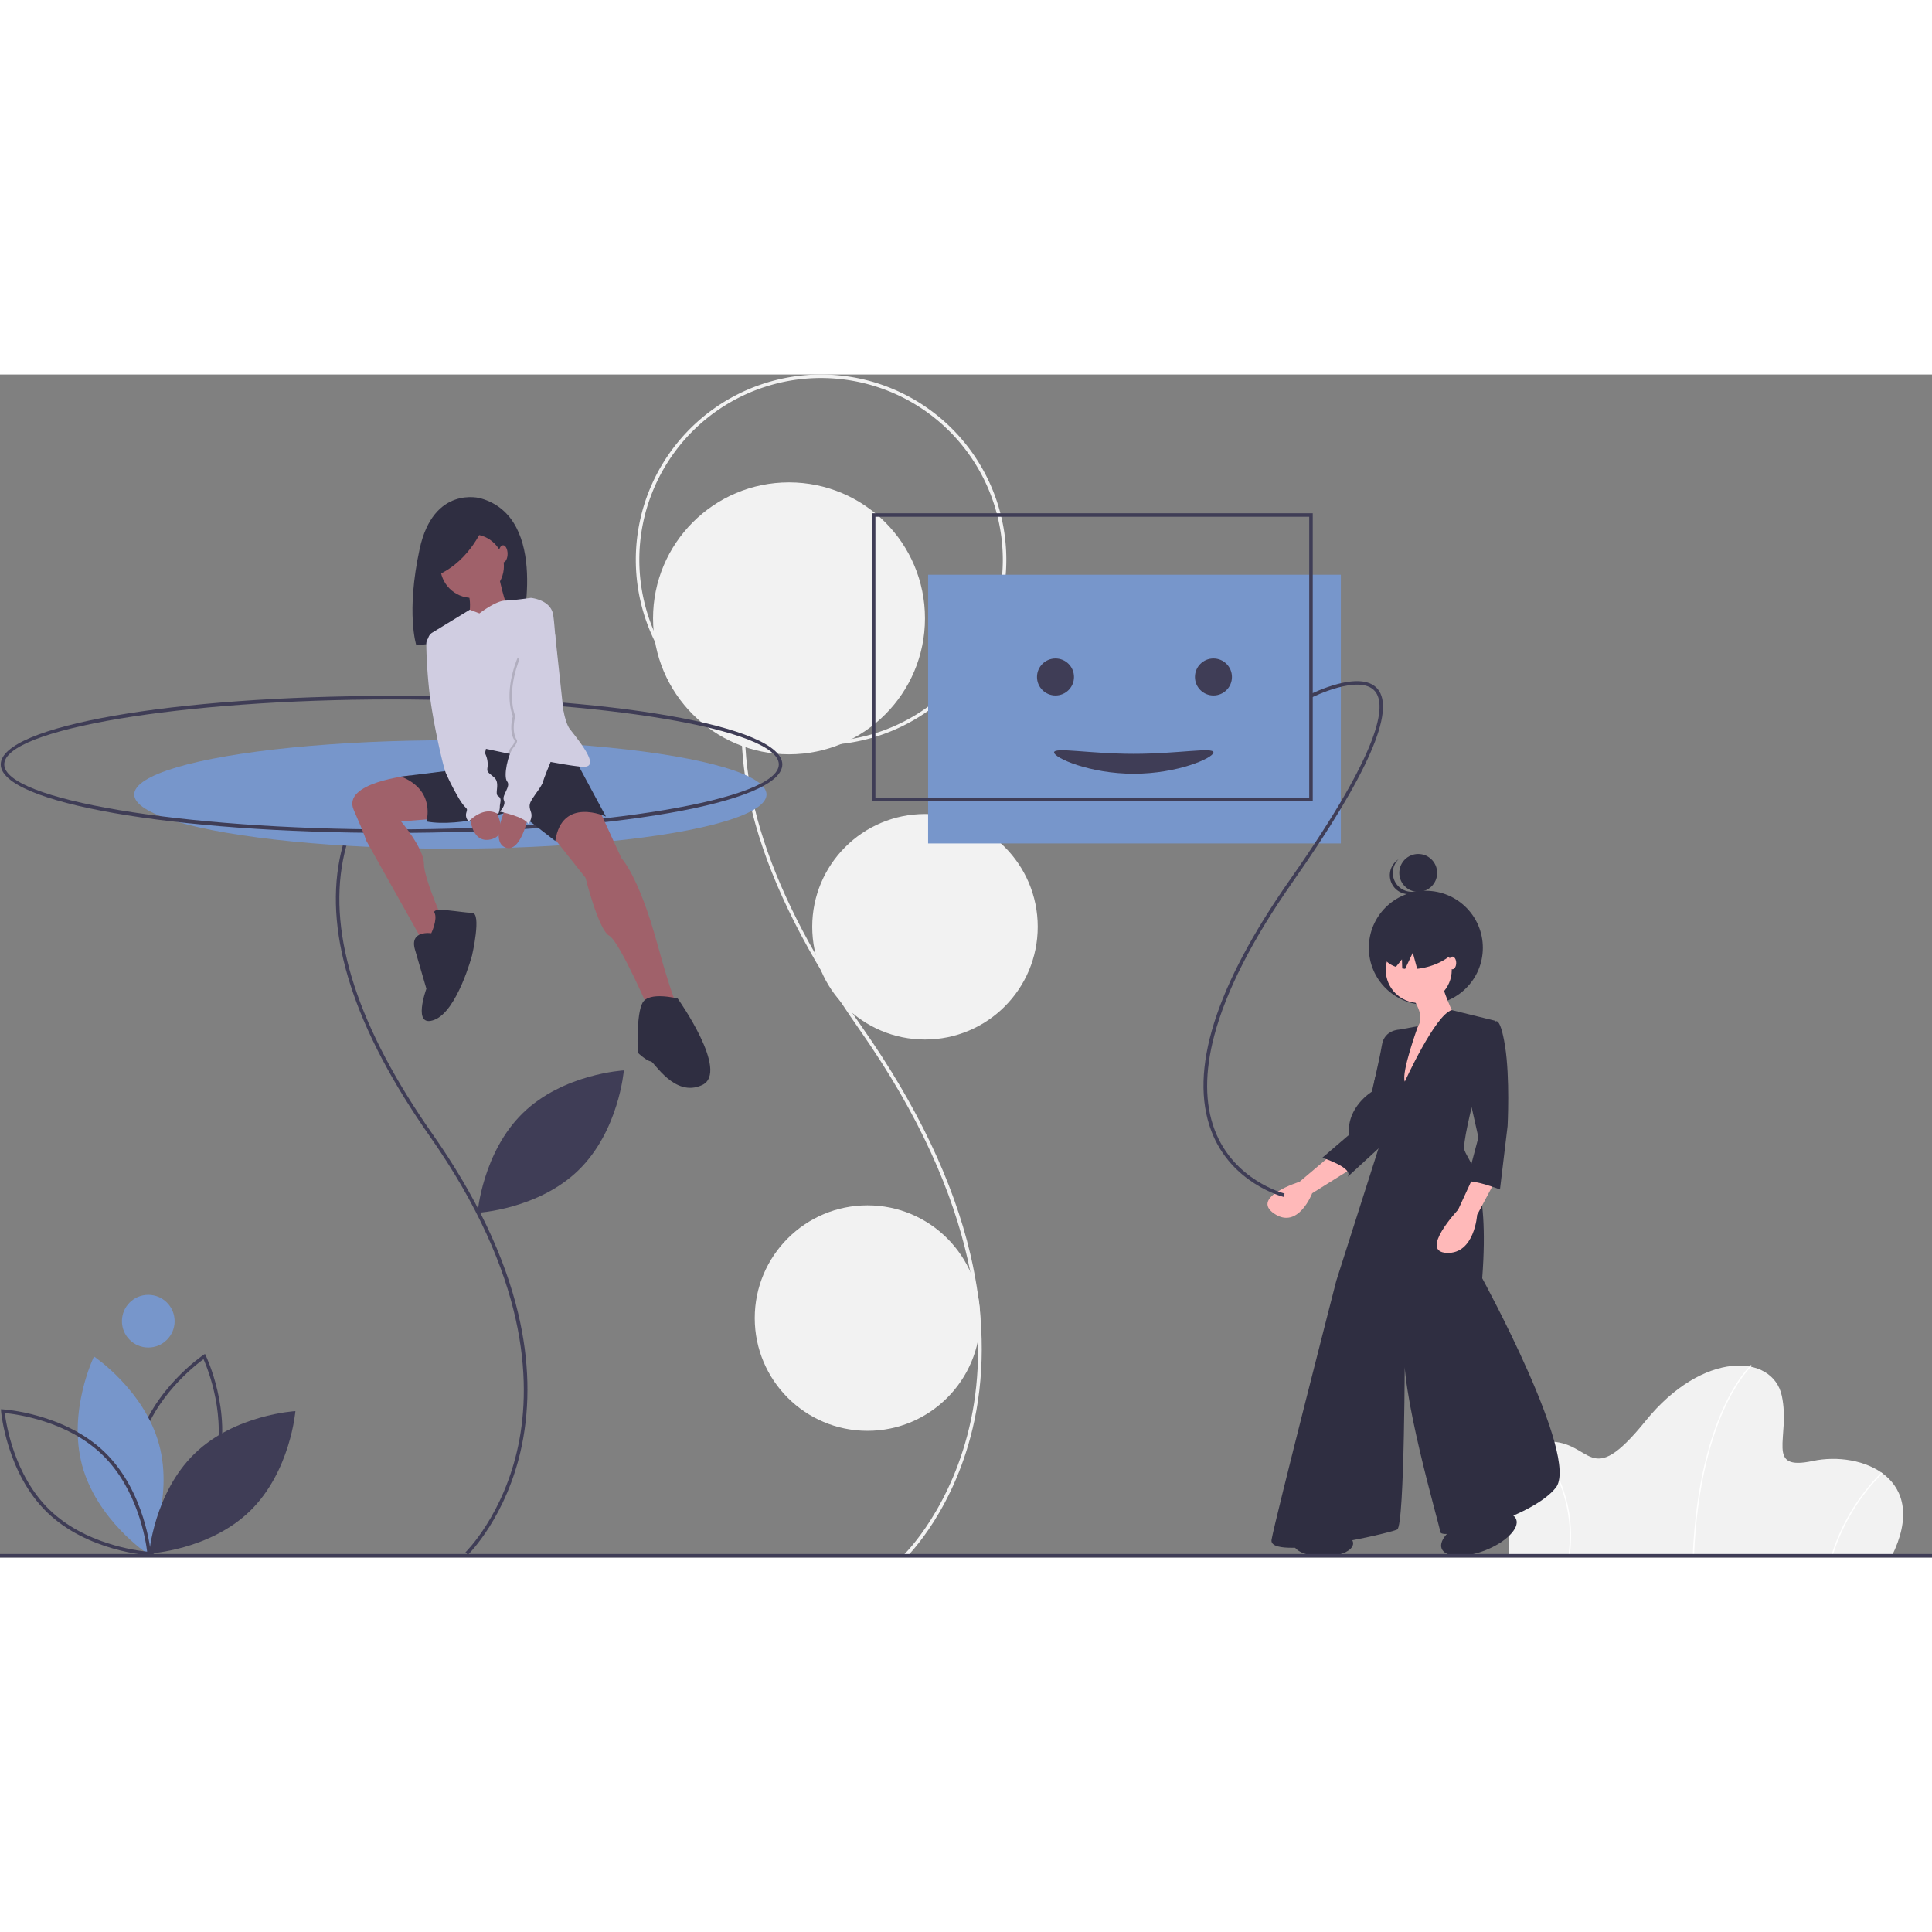 <svg id="a2593f0c-3437-45bc-bcbc-f89f51f04e57" data-name="Layer 1" xmlns="http://www.w3.org/2000/svg" width="150px" height="150px" viewBox="0 0 1100 673.551"><rect x="0" y="0" width="1100" height="673.551" fill="#808080" stroke="none"/><title>welcoming</title><path d="M580.37,786.466l-1.386-1.441c.274-.264,27.555-26.977,37.951-76.896,9.602-46.097,6.358-121.991-63.615-221.769-29.237-41.689-49.175-81.078-59.26-117.071-8.241-29.41-9.985-56.75-5.186-81.26,9.489-48.459,41.741-69.734,42.065-69.943l1.083,1.681c-.318.205-31.896,21.08-41.199,68.708-10.673,54.644,10.905,120.836,64.133,196.736,31.082,44.321,51.772,87.721,61.497,128.994,7.79,33.063,8.602,64.844,2.412,94.459C608.316,759.141,580.648,786.198,580.37,786.466Z" transform="translate(-64 -113.449)" fill="#f2f2f2"/><circle cx="449.228" cy="138.835" r="77.414" fill="#f2f2f2"/><path d="M531.48,324.404A105.478,105.478,0,1,1,636.958,218.926,105.598,105.598,0,0,1,531.48,324.404Zm0-208.956A103.478,103.478,0,1,0,634.958,218.926,103.595,103.595,0,0,0,531.48,115.449Z" transform="translate(-64 -113.449)" fill="#f2f2f2"/><circle cx="526.643" cy="314.433" r="64.197" fill="#f2f2f2"/><circle cx="493.915" cy="537.235" r="64.197" fill="#f2f2f2"/><rect x="528.421" y="114" width="235" height="153" fill="#7796cb"/><path d="M1140.98,786.449H923.339s-4.412-64.704,21.691-65.439,23.161,28.676,55.881-11.764,72.424-38.234,77.571-14.338-9.926,43.014,17.647,37.131S1163.406,741.597,1140.98,786.449Z" transform="translate(-64 -113.449)" fill="#f2f2f2"/><path d="M1028.486,786.463l-.735-.029c1.713-42.601,10.635-69.972,17.818-85.432,7.799-16.787,15.314-23.582,15.389-23.649l.489.549c-.074.066-7.502,6.794-15.238,23.467C1039.066,716.764,1030.193,744.023,1028.486,786.463Z" transform="translate(-64 -113.449)" fill="#fff"/><path d="M1107.256,786.551l-.706-.205a114.057,114.057,0,0,1,28.716-47.775l.494.544A113.283,113.283,0,0,0,1107.256,786.551Z" transform="translate(-64 -113.449)" fill="#fff"/><path d="M957.619,786.499l-.728-.101a80.08,80.08,0,0,0-7.203-46.807,64.449,64.449,0,0,0-11.368-16.588l.509-.531a65.257,65.257,0,0,1,11.518,16.793A80.814,80.814,0,0,1,957.619,786.499Z" transform="translate(-64 -113.449)" fill="#fff"/><path d="M149.538,786.239l-.502-1.031c-.153-.313-15.188-31.743-6.805-62.731,8.383-30.989,37.213-50.553,37.503-50.746l.953-.638.502,1.031c.153.313,15.188,31.743,6.805,62.731-8.383,30.989-37.212,50.553-37.502,50.746Zm30.342-112.163c-5.047,3.672-28.398,21.862-35.718,48.922-7.326,27.081,3.674,54.545,6.183,60.258,5.047-3.672,28.398-21.862,35.718-48.922h0C193.388,707.252,182.388,679.788,179.88,674.076Z" transform="translate(-64 -113.449)" fill="#3f3d56"/><path d="M110.773,734.594c8.382,30.986,37.093,50.176,37.093,50.176s15.121-31.047,6.738-62.033-37.093-50.176-37.093-50.176S102.391,703.609,110.773,734.594Z" transform="translate(-64 -113.449)" fill="#7796cb"/><path d="M149.99,785.805l-1.145-.062c-.349-.019-35.123-2.162-58.126-24.555C67.717,738.795,64.639,704.091,64.611,703.743l-.093-1.142,1.145.062c.349.019,35.123,2.162,58.126,24.555,23.003,22.394,26.081,57.097,26.109,57.445ZM66.732,704.756c.754,6.195,5.296,35.445,25.383,54.998,20.087,19.555,49.447,23.308,55.661,23.896-.754-6.196-5.296-35.444-25.383-54.998h0C102.291,709.082,72.943,705.341,66.732,704.756Z" transform="translate(-64 -113.449)" fill="#3f3d56"/><path d="M174.711,727.935c-23.001,22.39-25.81,56.81-25.81,56.81s34.482-1.883,57.483-24.273,25.81-56.81,25.81-56.81S197.712,705.545,174.711,727.935Z" transform="translate(-64 -113.449)" fill="#3f3d56"/><path d="M361.711,533.935c-23.001,22.39-25.81,56.81-25.81,56.81s34.482-1.883,57.483-24.273,25.81-56.81,25.81-56.81S384.712,511.545,361.711,533.935Z" transform="translate(-64 -113.449)" fill="#3f3d56"/><circle cx="84.421" cy="539" r="15" fill="#7796cb"/><path d="M330.403,785.465l-1.386-1.441c.218-.209,21.855-21.404,30.097-61.008,7.611-36.577,5.026-96.802-50.511-175.993-42.594-60.736-59.831-113.8-51.231-157.717,7.555-38.582,33.25-55.531,33.508-55.697l1.083,1.681c-.251.163-25.272,16.712-32.642,54.463-8.462,43.352,8.669,95.879,50.918,156.122,24.708,35.231,41.156,69.733,48.887,102.547,6.195,26.296,6.84,51.573,1.917,75.13C352.65,763.713,330.624,785.252,330.403,785.465Z" transform="translate(-64 -113.449)" fill="#3f3d56"/><ellipse cx="256.421" cy="239.12" rx="180" ry="30.88" fill="#7796cb"/><path d="M286.921,374.449c-124.766,0-222.5-17.131-222.5-39s97.734-39,222.5-39,222.5,17.131,222.5,39S411.687,374.449,286.921,374.449Zm0-76c-119.523,0-220.5,16.944-220.5,37s100.977,37,220.5,37,220.5-16.944,220.5-37S406.445,298.449,286.921,298.449Z" transform="translate(-64 -113.449)" fill="#3f3d56"/><path d="M337.482,183.893s-26.674-7.514-34.563,28.928-1.878,54.85-1.878,54.85l59.546-6.95S377.492,194.976,337.482,183.893Z" transform="translate(-64 -113.449)" fill="#2f2e41"/><path d="M297.575,341.729s-39.126,3.897-32.157,19.693,6.969,17.19,6.969,17.19L306.766,439.936l11.15-11.615s-12.544-27.411-12.544-36.238-13.008-24.159-13.008-24.159l22.765-1.858Z" transform="translate(-64 -113.449)" fill="#a0616a"/><path d="M404.794,360.492l13.008,28.34s9.756,9.756,20.442,48.782S451.252,475.245,451.252,475.245l-16.261,3.252s-18.119-42.277-24.159-45.529-13.473-32.986-13.473-32.986l-21.371-26.946,6.504-14.402Z" transform="translate(-64 -113.449)" fill="#a0616a"/><path d="M388.998,327.971,408.975,365.138s-25.088-11.615-28.804,13.938l-22.765-17.654S325.814,371.642,306.766,367.925c0,0,5.575-17.654-14.402-25.552l45.065-5.575-1.858-9.756,4.646-9.292Z" transform="translate(-64 -113.449)" fill="#2f2e41"/><path d="M309.554,431.574s-12.544-1.858-9.292,9.292l6.504,22.3s-8.363,22.765,4.646,17.654,21.371-36.702,21.371-36.702,5.575-24.159,0-24.159-23.229-3.717-21.371,0S309.554,431.574,309.554,431.574Z" transform="translate(-64 -113.449)" fill="#2f2e41"/><path d="M449.859,468.741s-16.261-4.181-19.977,2.323-2.788,27.875-2.788,28.34,5.575,5.11,7.433,5.11,13.473,20.906,29.269,13.473S449.859,468.741,449.859,468.741Z" transform="translate(-64 -113.449)" fill="#2f2e41"/><circle cx="268.783" cy="109.061" r="18.119" fill="#a0616a"/><path d="M347.65,226.227s3.717,19.513,6.969,22.3-24.623,6.969-24.623,6.969,4.181-13.473-.929-20.442S347.65,226.227,347.65,226.227Z" transform="translate(-64 -113.449)" fill="#a0616a"/><path d="M396.431,336.798c-3.164,0-11.22-1.31-20.251-2.997-7.814-1.459-16.367-3.192-23.113-4.595-7.224-1.505-12.386-2.63-12.386-2.63s-1.858,11.615-7.898,10.221c-5.203-1.199-20.753-55.513-24.958-70.524a5.222,5.222,0,0,1,2.309-5.868l21.357-13.041,5.473,2.091s9.245-7.145,14.611-7.289,14.658-1.538,14.658-1.538,10.685.929,12.544,8.827,2.788,57.144,9.756,65.971S405.258,336.798,396.431,336.798Z" transform="translate(-64 -113.449)" fill="#d0cde1"/><path d="M331.389,362.815s0,18.119,12.079,15.331.929-19.513.929-19.513Z" transform="translate(-64 -113.449)" fill="#a0616a"/><path d="M364.839,364.673s-4.181,21.371-13.008,18.119,0-22.3,0-22.3Z" transform="translate(-64 -113.449)" fill="#a0616a"/><path d="M384.352,314.033s-4.548,10.853-8.172,19.768c-7.814-1.459-16.367-3.192-23.113-4.595a13.302,13.302,0,0,1,2.016-3.559c3.252-3.717,1.394-4.646,1.394-4.646-2.788-5.575-.465-13.008-.465-13.008-5.575-14.867,2.788-33.45,2.788-33.45Z" transform="translate(-64 -113.449)" opacity="0.15"/><path d="M360.193,274.544s-8.363,18.583-2.788,33.45c0,0-2.323,7.433.465,13.008,0,0,1.858.929-1.394,4.646s-6.04,16.725-3.717,19.513-3.252,7.898-1.858,10.685-2.323,6.504-2.323,6.504,13.938,2.788,16.261,6.969c0,0,2.788-3.252,1.394-6.969s-.465-5.11.929-7.433,5.575-7.433,6.04-9.756,12.544-31.127,12.544-31.127l-5.665-52.492Z" transform="translate(-64 -113.449)" fill="#d0cde1"/><path d="M311.876,261.535l-.868.158a5.222,5.222,0,0,0-4.29,5.177c.033,4.665.296,12.943,1.442,24.399,1.858,18.583,8.363,46.459,9.756,49.246a148.298,148.298,0,0,0,7.433,14.402c4.181,6.969,5.11,4.646,4.181,7.898a4.893,4.893,0,0,0,1.394,5.11s8.363-9.292,16.725-4.181a10.352,10.352,0,0,0,.929-4.181c0-2.323,1.394-4.646-.929-6.04s1.394-7.433-2.323-10.685-4.181-2.788-3.717-6.04a13.839,13.839,0,0,0-.929-6.504Z" transform="translate(-64 -113.449)" fill="#d0cde1"/><path d="M339.557,199.235s-7.514,19.911-25.922,28.176L310.629,209.754Z" transform="translate(-64 -113.449)" fill="#2f2e41"/><ellipse cx="286.437" cy="102.092" rx="2.555" ry="4.878" fill="#a0616a"/><circle cx="811.813" cy="326.406" r="32.454" fill="#2f2e41"/><circle cx="807.478" cy="283.78" r="10.78" fill="#2f2e41"/><path d="M859.347,403.905a10.781,10.781,0,0,1,.921-14.43q-.452.291-.883.631a10.78,10.78,0,1,0,13.411,16.882q.43-.341.815-.717A10.781,10.781,0,0,1,859.347,403.905Z" transform="translate(-64 -113.449)" fill="#2f2e41"/><path d="M822.655,557.219l-18.784,15.894s-28.176,8.67-14.449,18.062,21.674-11.559,21.674-11.559l23.119-14.449Z" transform="translate(-64 -113.449)" fill="#ffb9b9"/><path d="M863.113,487.862l-2.167-1.445s-8.67,0-10.115,8.67-5.78,26.731-5.78,26.731-14.449,8.67-13.004,24.564l-15.172,13.004s18.062,5.78,14.449,10.837L858.056,545.66l.722-46.96Z" transform="translate(-64 -113.449)" fill="#2f2e41"/><circle cx="807.783" cy="339.012" r="18.784" fill="#ffb9b9"/><path d="M866.003,465.465s11.56,13.004,4.335,20.229-9.392,42.626-9.392,42.626l31.789-48.405s-8.67-17.339-7.947-23.119Z" transform="translate(-64 -113.449)" fill="#ffb9b9"/><path d="M863.836,516.038s17.339-38.084,26.731-40.716l24.564,6.037s-19.507,67.19-17.339,73.692,14.449,15.894,10.115,72.969c0,0,55.63,101.868,41.903,119.207s-65.022,30.344-65.745,25.286-23.841-83.084-20.229-106.925c0,0,0,103.313-4.335,105.48s-73.692,18.062-71.524,5.78,36.846-147.384,36.846-147.384l26.731-83.806.722-12.282s-11.559-7.947-2.89-26.009,11.559-20.952,11.559-20.952l10.408-1.954S861.668,510.981,863.836,516.038Z" transform="translate(-64 -113.449)" fill="#2f2e41"/><path d="M902.849,570.223l-8.67,18.784s-22.397,23.841-6.502,24.564,17.339-21.674,17.339-21.674l11.559-21.674Z" transform="translate(-64 -113.449)" fill="#ffb9b9"/><path d="M905.739,482.082h9.392s2.89-4.335,5.78,13.727,1.445,45.516,1.445,45.516L918.021,577.448s-15.172-5.78-18.784-4.335,0-.722,0-.722l6.502-24.564-7.947-35.401Z" transform="translate(-64 -113.449)" fill="#2f2e41"/><path d="M869.882,424.763c-12.27,3.334-20.639,11.838-18.695,18.996.87,3.202,3.665,5.586,7.579,6.95l3.435-4.261.156,5.171c.543.093,1.095.175,1.663.235l4.364-9.19,2.488,9.157a38.648,38.648,0,0,0,6.052-1.14c12.27-3.334,20.639-11.838,18.695-18.996S882.151,421.43,869.882,424.763Z" transform="translate(-64 -113.449)" fill="#2f2e41"/><ellipse cx="826.928" cy="335.039" rx="2.167" ry="3.612" fill="#ffb9b9"/><ellipse cx="753.421" cy="665.5" rx="17" ry="7.5" fill="#2f2e41"/><ellipse cx="906.03" cy="773.574" rx="22.795" ry="10" transform="translate(-284.56 272.694) rotate(-21.513)" fill="#2f2e41"/><path d="M794.895,581.716c-.298-.073-29.955-7.622-41.24-37.605-12.863-34.174,2.26-82.366,44.948-143.236,52.14-74.347,54.971-99.328,48.165-107.193-8.609-9.948-35.625,3.522-35.896,3.66l-.902-1.785c1.167-.59,28.682-14.306,38.309-3.185,10.579,12.222-5.584,49.113-48.039,109.651-23.132,32.985-38.252,62.592-44.938,88-5.422,20.598-5.35,38.548.214,53.354,10.896,28.996,39.566,36.326,39.854,36.396Z" transform="translate(-64 -113.449)" fill="#3f3d56"/><path d="M811.421,356.449h-251v-164h251Zm-249-2h247v-160h-247Z" transform="translate(-64 -113.449)" fill="#3f3d56"/><circle cx="600.954" cy="172.219" r="10.533" fill="#3f3d56"/><circle cx="690.888" cy="172.219" r="10.533" fill="#3f3d56"/><path d="M754.888,328.609c0,3.132-20.314,12.153-45.372,12.153s-45.372-9.021-45.372-12.153,20.314.81,45.372.81S754.888,325.477,754.888,328.609Z" transform="translate(-64 -113.449)" fill="#3f3d56"/><rect y="671.551" width="1100" height="2" fill="#3f3d56"/></svg>